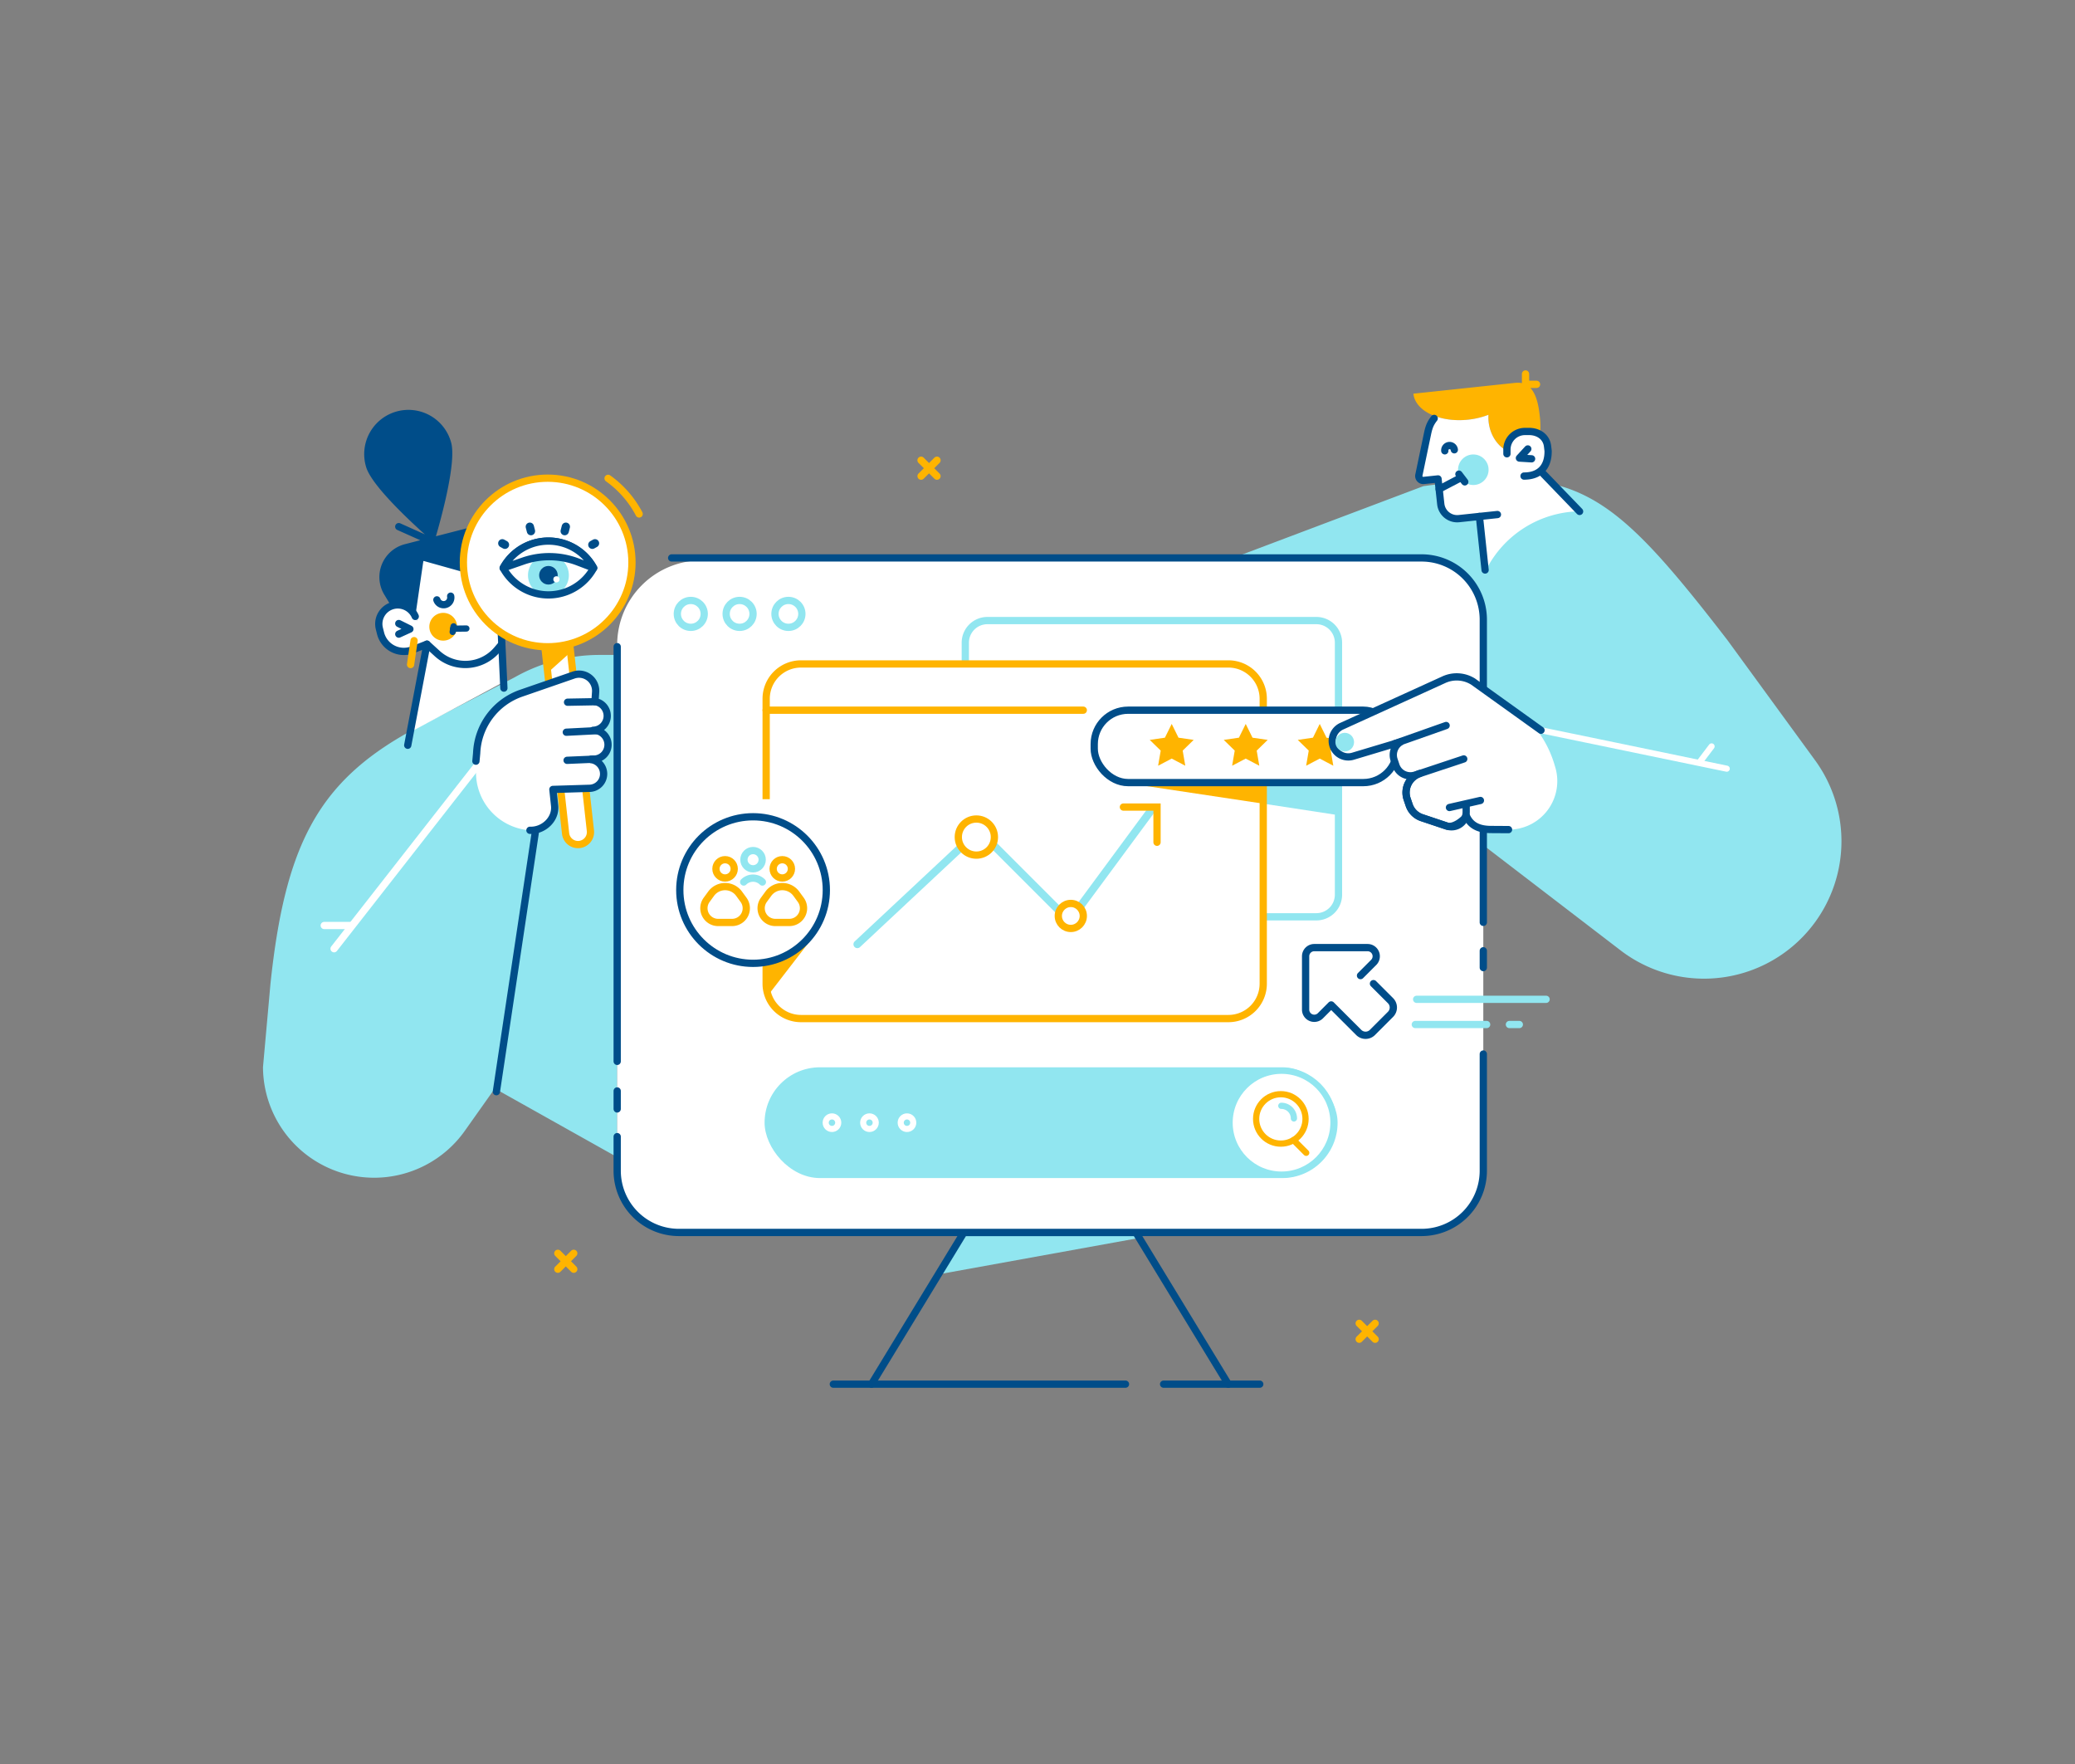 <svg xmlns="http://www.w3.org/2000/svg" viewBox="0 0 2000 1700"><rect x="0" y="0" width="2000" height="1700" fill="#808080" stroke="none"/><defs><style>.cls-1{fill:#91e6f0;}.cls-11,.cls-13,.cls-14,.cls-16,.cls-17,.cls-18,.cls-19,.cls-2,.cls-21,.cls-3,.cls-6,.cls-8,.cls-9{fill:none;}.cls-14,.cls-2{stroke:#fff;}.cls-11,.cls-12,.cls-13,.cls-14,.cls-15,.cls-16,.cls-17,.cls-18,.cls-19,.cls-2,.cls-20,.cls-3,.cls-6,.cls-8,.cls-9{stroke-linecap:round;}.cls-10,.cls-13,.cls-14,.cls-15,.cls-16,.cls-17,.cls-18,.cls-2,.cls-20,.cls-21,.cls-6,.cls-8{stroke-miterlimit:10;}.cls-10,.cls-12,.cls-13,.cls-18,.cls-2,.cls-20,.cls-21,.cls-3,.cls-6,.cls-9{stroke-width:7px;}.cls-11,.cls-12,.cls-20,.cls-3,.cls-6,.cls-8{stroke:#004d89;}.cls-11,.cls-12,.cls-19,.cls-3,.cls-9{stroke-linejoin:round;}.cls-10,.cls-12,.cls-15,.cls-20,.cls-4{fill:#fff;}.cls-5{fill:#004d89;}.cls-7{fill:#ffb400;}.cls-15,.cls-16,.cls-17,.cls-8{stroke-width:6px;}.cls-10,.cls-13,.cls-16,.cls-21,.cls-9{stroke:#ffb400;}.cls-11{stroke-width:8px;}.cls-14{stroke-width:5.89px;}.cls-15,.cls-17,.cls-18,.cls-19{stroke:#91e6f0;}.cls-19{stroke-width:7.5px;}</style></defs><g id="Слой_1" data-name="Слой 1"><g id="WOMAN"><g id="BODY"><path class="cls-1" d="M594.88,631.17h-17a166,166,0,0,0-81.27,21.26L393,706.07C306.2,754.85,274.66,815.66,260.7,948l-7.22,80.44A107.13,107.13,0,0,0,360.6,1135h0a107.14,107.14,0,0,0,87.42-45.2l28.89-40.79,118,66.17Z"/><line class="cls-2" x1="464.4" y1="732.18" x2="321.99" y2="914.31"/><line class="cls-2" x1="312.52" y1="891.92" x2="338.74" y2="891.92"/><line class="cls-3" x1="478.43" y1="1052.08" x2="516.2" y2="800.55"/></g><g id="HEAD"><path class="cls-4" d="M394.55,706.07l17-85.27-19,7.39a18.3,18.3,0,0,1-24.4-12.64l-2.45-9.83a18.31,18.31,0,0,1,11.5-21.64h0a18.32,18.32,0,0,1,23.09,10l2,4.71s-9.14-31.27,5.78-58.27l72.07,4.26,5.53,112.31Z"/><path class="cls-5" d="M481.47,543.49,474.07,559l-66-18.47-7.37,50.65-.43,2.92A18.31,18.31,0,0,0,383.44,583a18.06,18.06,0,0,0-6.26,1.11l-.11,0-6.65-11a32.72,32.72,0,0,1,19.8-48.65l14.85-3.83-22.14-9.9a3.5,3.5,0,0,1,2.86-6.39L409.51,515c-16.72-15-51.68-47.9-56.64-65a42.64,42.64,0,1,1,81.9-23.75c5.42,18.7-9.33,72.47-14.6,90.55l32.44-8.37C473.21,503.12,490.64,524.29,481.47,543.49Z"/><path class="cls-3" d="M393,718.21l18.5-97.41-13.87,5.4a23.16,23.16,0,0,1-30.86-16l-1.12-4.49a18.31,18.31,0,0,1,11.5-21.64h0a18.32,18.32,0,0,1,23.09,10"/><path class="cls-3" d="M485.67,663.14l-4.2-90a37.47,37.47,0,0,0-29-34.75"/><path class="cls-6" d="M411.53,620.8l9.9,9.05A40.13,40.13,0,0,0,479,626.31l4.7-5.51"/><polyline class="cls-3" points="384.36 600.9 395.08 606.23 384.36 611.11"/><path class="cls-6" d="M434.39,574.53a6.9,6.9,0,0,1-13.3,3.56"/><circle class="cls-7" cx="427.2" cy="604.01" r="13.39"/><line class="cls-8" x1="449.53" y1="605.71" x2="436.81" y2="605.88"/><line class="cls-8" x1="437.19" y1="603.59" x2="436.31" y2="609.01"/><line class="cls-9" x1="399.12" y1="617.39" x2="395.74" y2="640.45"/></g><g id="HANDGLASS"><path class="cls-10" d="M534.74,621h24.16a0,0,0,0,1,0,0V808.26a12.08,12.08,0,0,1-12.08,12.08h0a12.08,12.08,0,0,1-12.08-12.08V621a0,0,0,0,1,0,0Z" transform="matrix(0.99, -0.11, 0.11, 0.99, -73.15, 61.87)"/><circle class="cls-10" cx="527.88" cy="542.07" r="81.24"/><circle class="cls-1" cx="528.61" cy="554.39" r="19.71"/><path class="cls-3" d="M572.21,547.38a49.63,49.63,0,0,1-87.21,0,49.64,49.64,0,0,1,87.21,0Z"/><line class="cls-11" x1="544.3" y1="511.87" x2="545.39" y2="507.6"/><line class="cls-11" x1="511.77" y1="511.87" x2="510.67" y2="507.6"/><line class="cls-11" x1="570.93" y1="525.01" x2="573.5" y2="523.58"/><line class="cls-11" x1="486.71" y1="525.01" x2="484.14" y2="523.58"/><path class="cls-12" d="M485,547.38a49.64,49.64,0,0,1,87.21,0l-15.48-5.89a76.9,76.9,0,0,0-52.44-.79Z"/><circle class="cls-5" cx="528.61" cy="554.39" r="8.96"/><circle class="cls-4" cx="536.32" cy="558.31" r="2.99"/><polygon class="cls-7" points="548.3 620.31 524.27 622.87 527.06 649.1 549.25 629.16 548.3 620.31"/><path class="cls-13" d="M616.05,495.31A98.24,98.24,0,0,0,586.11,461"/></g><g id="HAND"><path class="cls-4" d="M581.8,745.48c0,.32,0,.65,0,1a13.9,13.9,0,0,1-13.49,13.3l-2.54.07-32.86,1,1.67,15.64a21.51,21.51,0,0,1-22.27,23.75h0a55.82,55.82,0,0,1-53.47-58.07l.67-16.2a63.89,63.89,0,0,1,42.94-57.74l50.46-17.46A16.06,16.06,0,0,1,574.17,667l-.63,9.31a13.9,13.9,0,0,1,11.79,13.35c0,.32,0,.65,0,1a13.9,13.9,0,0,1-13.5,13.3,13.91,13.91,0,0,1,14.27,13.5c0,.33,0,.65,0,1a13.88,13.88,0,0,1-13.49,13.3l-2.75.08,0,.39A13.88,13.88,0,0,1,581.8,745.48Z"/><path class="cls-3" d="M510.78,800.18c13.12.54,25.17-10.7,23.79-23.75l-1.67-15.64,32.86-1,2.54-.07a13.9,13.9,0,0,0,13.49-13.3c0-.32,0-.65,0-1a13.88,13.88,0,0,0-12-13.37l0-.39,2.75-.08a13.88,13.88,0,0,0,13.49-13.3c0-.32,0-.64,0-1a13.91,13.91,0,0,0-14.27-13.5,13.9,13.9,0,0,0,13.5-13.3c0-.31,0-.64,0-1a13.9,13.9,0,0,0-11.79-13.35l.63-9.31a16.06,16.06,0,0,0-21.27-16.24l-50.46,17.46a63.89,63.89,0,0,0-42.94,57.74l-.72,7.77"/><line class="cls-6" x1="546.59" y1="732.74" x2="572.6" y2="731.64"/><line class="cls-3" x1="545.83" y1="705.66" x2="576.7" y2="704.08"/><line class="cls-3" x1="547.03" y1="676.74" x2="573.54" y2="676.26"/></g></g><g id="MAN"><g id="BODY-2" data-name="BODY"><path class="cls-1" d="M1749.48,888.71h0a132.39,132.39,0,0,0,0-156L1665,616.91c-116.49-151-147.32-168.58-293.09-148.38l-263.77,99.52,454.36,348.23A132.39,132.39,0,0,0,1749.48,888.71Z"/><line class="cls-14" x1="1485.3" y1="703.74" x2="1664.33" y2="740.8"/><line class="cls-14" x1="1649.73" y1="719.32" x2="1638.08" y2="734.67"/></g><g id="HEAD-2" data-name="HEAD"><path class="cls-7" d="M1484.36,418.65a20.28,20.28,0,0,0-11.08-2.8l-3.27,0a17.4,17.4,0,0,0-17.55,17.41v1.33c-9.31-5-16.31-15.47-17.66-28.13a39.21,39.21,0,0,1-.15-6.66,77.1,77.1,0,0,1-19.71,4.71c-27.29,2.9-50.86-8.34-52.64-25.11l98-10.42.31,0,.54-.06v0a19.82,19.82,0,0,1,5.74.3v-8.8a3.5,3.5,0,0,1,7,0v6.48H1481a3.5,3.5,0,0,1,0,7h-5.9c5.32,5.63,7.81,15.45,9,26.88A78.81,78.81,0,0,1,1484.36,418.65Z"/><path class="cls-4" d="M1524,492.73a102.87,102.87,0,0,0-92.15,57.54l-.28.56-5.65-53.12-23.23,2.48a12.41,12.41,0,0,1-13.64-11l-3-27.65L1372.27,463a4.31,4.31,0,0,1-4.69-5.08l8.51-45.48a31.32,31.32,0,0,1,5.11-12.2c9.25,3.87,21.1,5.56,33.74,4.22a77.1,77.1,0,0,0,19.71-4.71,39.21,39.21,0,0,0,.15,6.66c1.35,12.66,8.35,23.1,17.66,28.13v-1.33A17.4,17.4,0,0,1,1470,415.82l3.27,0a22.73,22.73,0,0,1,3.53.19,40.12,40.12,0,0,1,.48,11.47l6.42,25.14Z"/><path class="cls-3" d="M1382.35,403.24c-3.65,4.67-5,8.14-6.32,14.21l-8.45,40.49a4.31,4.31,0,0,0,4.69,5.08l13.79-1.47,2.62,24.14a15.93,15.93,0,0,0,17.52,14.12l19.73-2.1,5.49,51.61"/><line class="cls-3" x1="1522.5" y1="492.89" x2="1483.71" y2="452.65"/><line class="cls-3" x1="1425.93" y1="497.71" x2="1443.31" y2="495.87"/><path class="cls-4" d="M1452.46,437.33v-4.1A17.4,17.4,0,0,1,1470,415.82l3.27,0c9.35-.2,17.27,5.08,18.35,14.24l.54,4.53c.15,16.58-9.29,24.2-23.21,24.2Z"/><polyline class="cls-3" points="1472.59 432.63 1464.49 441.44 1476.24 442.17"/><path class="cls-3" d="M1452.46,437.33v-4.1A17.4,17.4,0,0,1,1470,415.82l3.27,0c9.35-.2,17.27,5.08,18.35,14.24l.54,4.53c.15,16.58-9.29,24.2-23.21,24.2"/><line class="cls-3" x1="1387.13" y1="471.36" x2="1407.97" y2="460.45"/><circle class="cls-1" cx="1420.06" cy="452.69" r="14.72"/><line class="cls-3" x1="1406.17" y1="456.94" x2="1411.83" y2="464.39"/><path class="cls-3" d="M1392.58,434.47a4.61,4.61,0,0,1,9.17-1"/></g></g><g id="COMPUTER"><polygon class="cls-1" points="1097.27 1193.19 905 1228.02 929.05 1187.73 1094.72 1187.73 1097.27 1193.19"/><polyline class="cls-3" points="839.99 1333.95 929.05 1187.73 1094.81 1187.73 1183.87 1333.95"/><line class="cls-3" x1="1121.54" y1="1333.95" x2="1214.22" y2="1333.95"/><line class="cls-3" x1="803.2" y1="1333.95" x2="1084.8" y2="1333.95"/><path class="cls-4" d="M676.23,540.09h694.56A58.91,58.91,0,0,1,1429.69,599v529.82a58.91,58.91,0,0,1-58.91,58.91h-717a58.91,58.91,0,0,1-58.91-58.91V621.43a81.35,81.35,0,0,1,81.35-81.35Z"/><line class="cls-3" x1="594.88" y1="1022.87" x2="594.88" y2="623.19"/><line class="cls-3" x1="594.88" y1="1068.71" x2="594.88" y2="1051.36"/><path class="cls-3" d="M1429.69,1015.81v112.42a59.49,59.49,0,0,1-59.49,59.5H654.38a59.5,59.5,0,0,1-59.5-59.5v-32.84"/><line class="cls-3" x1="1429.69" y1="916.27" x2="1429.69" y2="932.5"/><path class="cls-3" d="M647.39,537.69H1370.2a59.49,59.49,0,0,1,59.49,59.5V888.88"/><rect class="cls-1" x="736.95" y="1028.57" width="552.29" height="106.75" rx="53.38"/><circle class="cls-14" cx="801.89" cy="1081.95" r="6.05"/><circle class="cls-14" cx="838.04" cy="1081.95" r="6.05"/><circle class="cls-14" cx="874.2" cy="1081.95" r="6.05"/><circle class="cls-15" cx="1235.21" cy="1081.95" r="50.07"/><circle class="cls-16" cx="1234.54" cy="1078.31" r="23.81"/><path class="cls-17" d="M1235,1065.7a12.15,12.15,0,0,1,12.15,12.15"/><line class="cls-16" x1="1246.76" y1="1098.75" x2="1259" y2="1110.98"/><circle class="cls-18" cx="665.81" cy="591.62" r="12.97"/><circle class="cls-18" cx="712.87" cy="591.62" r="12.97"/><circle class="cls-18" cx="759.92" cy="591.62" r="12.97"/><path class="cls-18" d="M1290.1,619.36V862.23a21.3,21.3,0,0,1-21.3,21.3H953.08a22.65,22.65,0,0,1-22.66-22.65V619.36a21.3,21.3,0,0,1,21.3-21.3H1268.8A21.3,21.3,0,0,1,1290.1,619.36Z"/><polygon class="cls-1" points="1290.1 785.59 1220.63 774.96 1220.63 754.21 1290.1 754.21 1290.1 785.59"/><path class="cls-3" d="M1311.34,940.19l12.71-12.71a8.35,8.35,0,0,0-5.9-14.25h-51.38a8.35,8.35,0,0,0-8.35,8.35V973a8.35,8.35,0,0,0,14.25,5.91l10.42-10.43L1309.63,995a9.32,9.32,0,0,0,13.17,0l17.45-17.46a9.31,9.31,0,0,0,0-13.17l-16.42-16.42"/><path class="cls-10" d="M738.47,770.2V673.44a33.57,33.57,0,0,1,33.58-33.58H1184a33.57,33.57,0,0,1,33.58,33.58V948A33.58,33.58,0,0,1,1184,981.61H772.05A33.58,33.58,0,0,1,738.47,948V796.47"/><line class="cls-13" x1="738.47" y1="684.43" x2="1044.14" y2="684.43"/><polyline class="cls-19" points="826.34 910 943.52 800.4 1030.77 887.65 1110.38 779.77"/><circle class="cls-10" cx="941.07" cy="806.7" r="17.4"/><circle class="cls-10" cx="1032.1" cy="882.71" r="12.05"/><polyline class="cls-13" points="1082.8 777.78 1115.2 777.78 1115.2 811.71"/><line class="cls-18" x1="1365.44" y1="963.06" x2="1490.21" y2="963.06"/><line class="cls-18" x1="1454.85" y1="987.34" x2="1464.41" y2="987.34"/><line class="cls-18" x1="1364.14" y1="987.34" x2="1432.91" y2="987.34"/><polygon class="cls-7" points="1076.71 753.3 1220.63 753.3 1220.63 774.96 1076.71 753.3"/><rect class="cls-20" x="1054.68" y="684.43" width="291.99" height="69.77" rx="32.64"/><polygon class="cls-7" points="1200.69 697.66 1207.23 710.92 1221.87 713.05 1211.28 723.37 1213.78 737.94 1200.69 731.06 1187.6 737.94 1190.1 723.37 1179.52 713.05 1194.15 710.92 1200.69 697.66"/><polygon class="cls-7" points="1129.35 697.66 1135.89 710.92 1150.53 713.05 1139.94 723.37 1142.44 737.94 1129.35 731.06 1116.26 737.94 1118.76 723.37 1108.18 713.05 1122.81 710.92 1129.35 697.66"/><polygon class="cls-7" points="1272.03 697.66 1278.58 710.92 1293.21 713.05 1282.62 723.37 1285.12 737.94 1272.03 731.06 1258.94 737.94 1261.44 723.37 1250.86 713.05 1265.49 710.92 1272.03 697.66"/><path class="cls-7" d="M786.41,899.38l-44.58,57.79c-1.49,1.74-5.86-2.35-5.86-4.64V899.38Z"/><circle class="cls-20" cx="725.84" cy="857.76" r="70.62"/><circle class="cls-21" cx="698.87" cy="837.31" r="8.81"/><path class="cls-21" d="M681.09,867.21l4.3-5.89a16.67,16.67,0,0,1,27,0l4.3,5.89A13.72,13.72,0,0,1,705.56,889H692.17A13.72,13.72,0,0,1,681.09,867.21Z"/><circle class="cls-21" cx="754.02" cy="837.31" r="8.81"/><circle class="cls-18" cx="725.84" cy="828.5" r="8.81"/><path class="cls-18" d="M716.82,850a12.75,12.75,0,0,1,18,0"/><path class="cls-21" d="M736.25,867.21l4.3-5.89a16.67,16.67,0,0,1,27,0l4.3,5.89A13.72,13.72,0,0,1,760.72,889H747.33A13.72,13.72,0,0,1,736.25,867.21Z"/></g><g id="SPARKLES"><path class="cls-7" d="M555.5,1220.66a3.5,3.5,0,1,1-5,4.95l-5.15-5.15-5.16,5.15a3.5,3.5,0,0,1-5-4.95l5.16-5.15-5.16-5.16a3.5,3.5,0,0,1,5-4.95l5.16,5.16,5.15-5.16a3.5,3.5,0,0,1,5,4.95l-5.15,5.16Z"/><path class="cls-7" d="M1327.91,1288.15a3.5,3.5,0,0,1-5,4.95l-5.15-5.16-5.16,5.16a3.5,3.5,0,0,1-5-4.95l5.16-5.16-5.16-5.16a3.5,3.5,0,0,1,5-4.95l5.16,5.16,5.15-5.16a3.5,3.5,0,0,1,5,4.95l-5.16,5.16Z"/><path class="cls-7" d="M905.61,456.39a3.5,3.5,0,0,1-5,4.95l-5.15-5.15-5.16,5.15a3.5,3.5,0,1,1-5-4.95l5.15-5.16-5.15-5.15a3.5,3.5,0,0,1,5-5l5.16,5.16,5.15-5.16a3.5,3.5,0,0,1,5,5l-5.15,5.15Z"/></g><g id="MAN_S_HAND" data-name="MAN&apos;S HAND"><path class="cls-4" d="M1498.08,736.17l.93,3.08a46.76,46.76,0,0,1-45,60.26l-17.16-.11c-9.55-.09-18.8-2.57-23.38-12.88-3.49,4.7-12.81,11.62-18.94,9.56L1370.39,788a19.31,19.31,0,0,1-12.19-12.22l-2-5.9a19.3,19.3,0,0,1,12.23-24.41l-4.37,1.45a14.71,14.71,0,0,1-18.59-9.32l-1.82-5.47A14.72,14.72,0,0,1,1350,715l-46,13.8a15.48,15.48,0,0,1-10.87-28.91L1391.73,655a29.76,29.76,0,0,1,28.23,1.93l34.47,21.82A103.29,103.29,0,0,1,1498.08,736.17Z"/><path class="cls-3" d="M1454,799.51l-17.16-.11c-9.55-.09-18.8-2.57-23.38-12.88-3.49,4.7-12.81,11.62-18.94,9.56L1370.39,788a19.31,19.31,0,0,1-12.19-12.22l-2-5.9a19.3,19.3,0,0,1,12.23-24.41l-4.37,1.45a14.71,14.71,0,0,1-18.59-9.32l-1.82-5.47A14.72,14.72,0,0,1,1350,715l-46,13.8a15.48,15.48,0,0,1-10.87-28.91L1391.73,655a29.76,29.76,0,0,1,28.23,1.93l65.34,46.83"/><path class="cls-3" d="M1410.84,731.4l-42.37,14.08a19.3,19.3,0,0,0-12.23,24.41l2,5.9A19.31,19.31,0,0,0,1370.39,788l24.11,8.07a14.17,14.17,0,0,0,18.68-13.44v-6.16"/><line class="cls-3" x1="1393.86" y1="699.18" x2="1344.24" y2="716.69"/><line class="cls-3" x1="1426.91" y1="771.42" x2="1397.06" y2="778.21"/><circle class="cls-1" cx="1296.12" cy="715.22" r="9"/></g></g></svg>